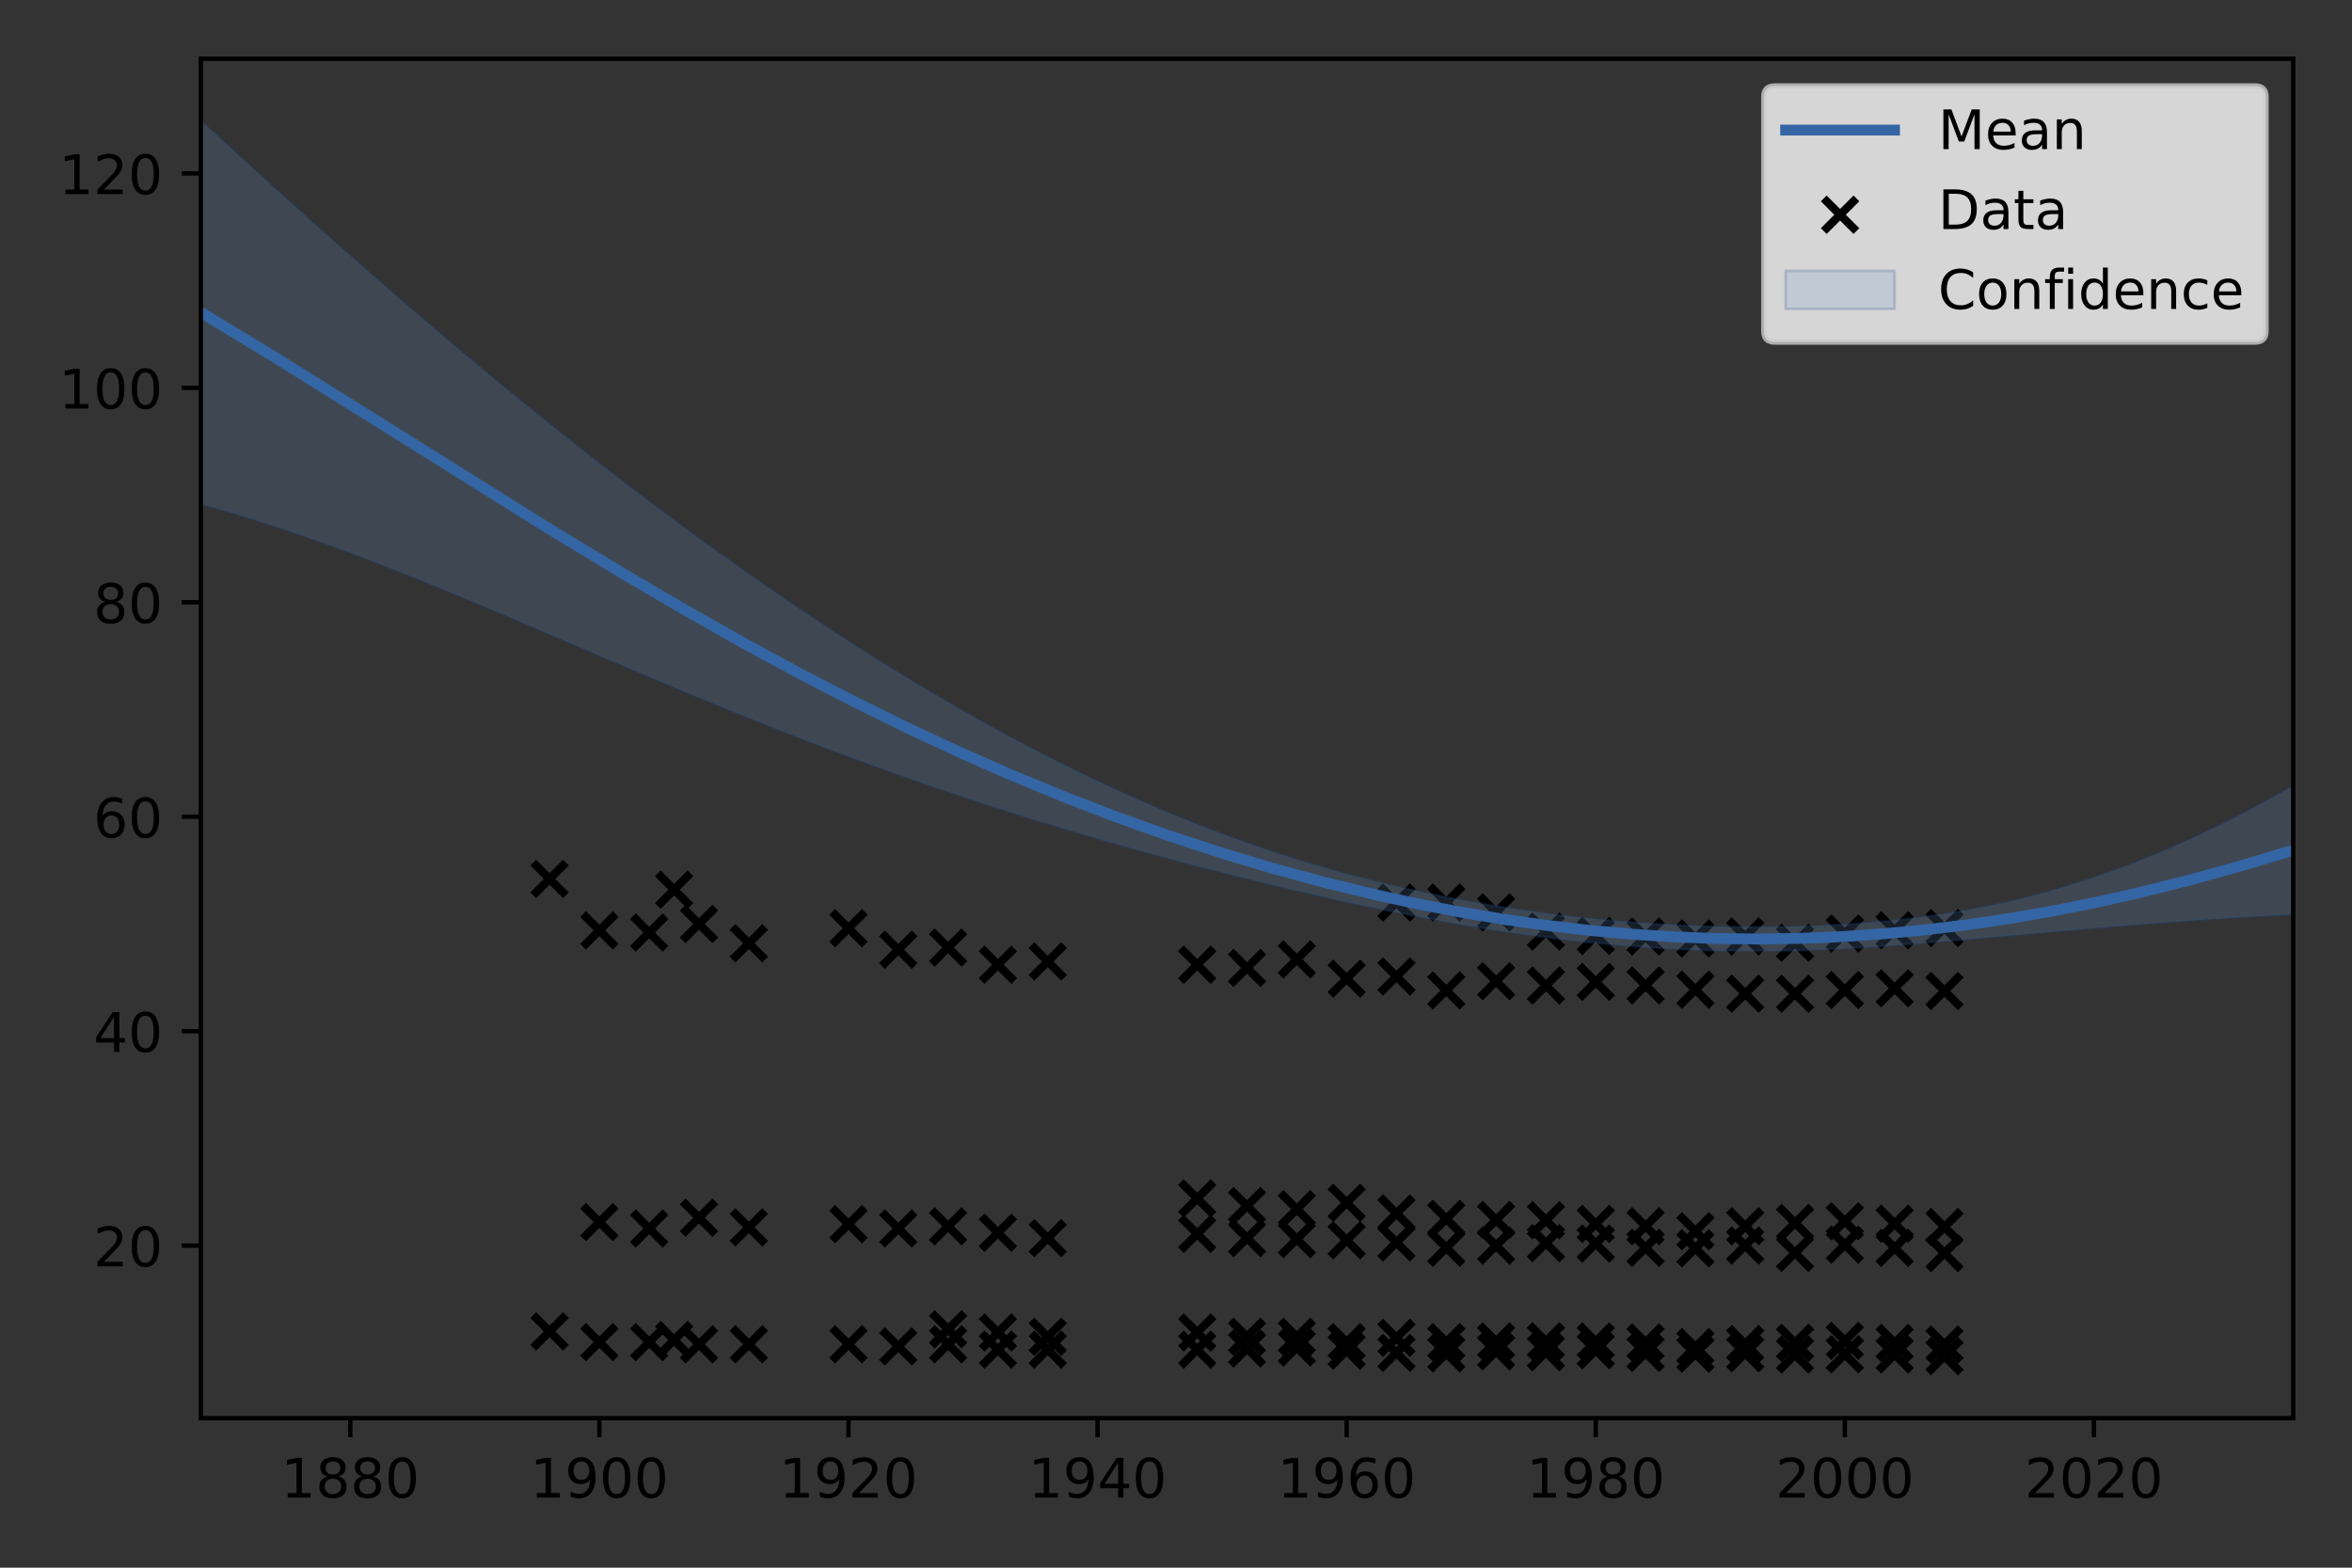 <?xml version="1.0" encoding="utf-8" standalone="no"?>
<!DOCTYPE svg PUBLIC "-//W3C//DTD SVG 1.1//EN"
  "http://www.w3.org/Graphics/SVG/1.1/DTD/svg11.dtd">
<!-- Created with matplotlib (https://matplotlib.org/) -->
<svg height="288pt" version="1.1" viewBox="0 0 432 288" width="432pt" xmlns="http://www.w3.org/2000/svg" xmlns:xlink="http://www.w3.org/1999/xlink">
 <rect x="0" y="0" width="432" height="288" fill="#333333" stroke="none"/>
 <defs>
  <style type="text/css">
*{stroke-linecap:butt;stroke-linejoin:round;}
  </style>
 </defs>
 <g id="figure_1">
  <g id="patch_1">
   <path d="M 0 288 
L 432 288 
L 432 0 
L 0 0 
z
" style="fill:none;"/>
  </g>
  <g id="axes_1">
   <g id="patch_2">
    <path d="M 36.888 260.522 
L 421.2 260.522 
L 421.2 10.8 
L 36.888 10.8 
z
" style="fill:none;"/>
   </g>
   <g id="PathCollection_1">
    <defs>
     <path d="M -3 3 
L 3 -3 
M -3 -3 
L 3 3 
" id="mec65d75252" style="stroke:#000000;stroke-width:1.5;"/>
    </defs>
    <g clip-path="url(#p81da9012ee)">
     <use style="stroke:#000000;stroke-width:1.5;" x="100.94" xlink:href="#mec65d75252" y="244.594"/>
     <use style="stroke:#000000;stroke-width:1.5;" x="110.09" xlink:href="#mec65d75252" y="246.563"/>
     <use style="stroke:#000000;stroke-width:1.5;" x="119.24" xlink:href="#mec65d75252" y="246.563"/>
     <use style="stroke:#000000;stroke-width:1.5;" x="123.815" xlink:href="#mec65d75252" y="246.169"/>
     <use style="stroke:#000000;stroke-width:1.5;" x="128.39" xlink:href="#mec65d75252" y="246.957"/>
     <use style="stroke:#000000;stroke-width:1.5;" x="137.541" xlink:href="#mec65d75252" y="246.957"/>
     <use style="stroke:#000000;stroke-width:1.5;" x="155.841" xlink:href="#mec65d75252" y="246.957"/>
     <use style="stroke:#000000;stroke-width:1.5;" x="164.992" xlink:href="#mec65d75252" y="247.351"/>
     <use style="stroke:#000000;stroke-width:1.5;" x="174.142" xlink:href="#mec65d75252" y="246.957"/>
     <use style="stroke:#000000;stroke-width:1.5;" x="183.292" xlink:href="#mec65d75252" y="247.942"/>
     <use style="stroke:#000000;stroke-width:1.5;" x="192.443" xlink:href="#mec65d75252" y="247.942"/>
     <use style="stroke:#000000;stroke-width:1.5;" x="219.893" xlink:href="#mec65d75252" y="247.942"/>
     <use style="stroke:#000000;stroke-width:1.5;" x="229.044" xlink:href="#mec65d75252" y="247.745"/>
     <use style="stroke:#000000;stroke-width:1.5;" x="238.194" xlink:href="#mec65d75252" y="247.548"/>
     <use style="stroke:#000000;stroke-width:1.5;" x="247.344" xlink:href="#mec65d75252" y="248.139"/>
     <use style="stroke:#000000;stroke-width:1.5;" x="256.495" xlink:href="#mec65d75252" y="248.533"/>
     <use style="stroke:#000000;stroke-width:1.5;" x="265.645" xlink:href="#mec65d75252" y="248.632"/>
     <use style="stroke:#000000;stroke-width:1.5;" x="274.795" xlink:href="#mec65d75252" y="248.257"/>
     <use style="stroke:#000000;stroke-width:1.5;" x="283.946" xlink:href="#mec65d75252" y="248.415"/>
     <use style="stroke:#000000;stroke-width:1.5;" x="293.096" xlink:href="#mec65d75252" y="248.041"/>
     <use style="stroke:#000000;stroke-width:1.5;" x="302.246" xlink:href="#mec65d75252" y="248.553"/>
     <use style="stroke:#000000;stroke-width:1.5;" x="311.396" xlink:href="#mec65d75252" y="248.691"/>
     <use style="stroke:#000000;stroke-width:1.5;" x="320.547" xlink:href="#mec65d75252" y="248.612"/>
     <use style="stroke:#000000;stroke-width:1.5;" x="329.697" xlink:href="#mec65d75252" y="248.848"/>
     <use style="stroke:#000000;stroke-width:1.5;" x="338.847" xlink:href="#mec65d75252" y="248.789"/>
     <use style="stroke:#000000;stroke-width:1.5;" x="347.998" xlink:href="#mec65d75252" y="248.829"/>
     <use style="stroke:#000000;stroke-width:1.5;" x="357.148" xlink:href="#mec65d75252" y="249.144"/>
     <use style="stroke:#000000;stroke-width:1.5;" x="174.142" xlink:href="#mec65d75252" y="244.2"/>
     <use style="stroke:#000000;stroke-width:1.5;" x="183.292" xlink:href="#mec65d75252" y="244.791"/>
     <use style="stroke:#000000;stroke-width:1.5;" x="192.443" xlink:href="#mec65d75252" y="245.578"/>
     <use style="stroke:#000000;stroke-width:1.5;" x="219.893" xlink:href="#mec65d75252" y="244.791"/>
     <use style="stroke:#000000;stroke-width:1.5;" x="229.044" xlink:href="#mec65d75252" y="245.578"/>
     <use style="stroke:#000000;stroke-width:1.5;" x="238.194" xlink:href="#mec65d75252" y="245.578"/>
     <use style="stroke:#000000;stroke-width:1.5;" x="247.344" xlink:href="#mec65d75252" y="246.563"/>
     <use style="stroke:#000000;stroke-width:1.5;" x="256.495" xlink:href="#mec65d75252" y="245.775"/>
     <use style="stroke:#000000;stroke-width:1.5;" x="265.645" xlink:href="#mec65d75252" y="246.563"/>
     <use style="stroke:#000000;stroke-width:1.5;" x="274.795" xlink:href="#mec65d75252" y="246.425"/>
     <use style="stroke:#000000;stroke-width:1.5;" x="283.946" xlink:href="#mec65d75252" y="246.406"/>
     <use style="stroke:#000000;stroke-width:1.5;" x="293.096" xlink:href="#mec65d75252" y="246.445"/>
     <use style="stroke:#000000;stroke-width:1.5;" x="302.246" xlink:href="#mec65d75252" y="246.622"/>
     <use style="stroke:#000000;stroke-width:1.5;" x="311.396" xlink:href="#mec65d75252" y="247.469"/>
     <use style="stroke:#000000;stroke-width:1.5;" x="320.547" xlink:href="#mec65d75252" y="246.918"/>
     <use style="stroke:#000000;stroke-width:1.5;" x="329.697" xlink:href="#mec65d75252" y="246.681"/>
     <use style="stroke:#000000;stroke-width:1.5;" x="338.847" xlink:href="#mec65d75252" y="246.327"/>
     <use style="stroke:#000000;stroke-width:1.5;" x="347.998" xlink:href="#mec65d75252" y="246.701"/>
     <use style="stroke:#000000;stroke-width:1.5;" x="357.148" xlink:href="#mec65d75252" y="246.997"/>
     <use style="stroke:#000000;stroke-width:1.5;" x="110.09" xlink:href="#mec65d75252" y="224.502"/>
     <use style="stroke:#000000;stroke-width:1.5;" x="119.24" xlink:href="#mec65d75252" y="225.684"/>
     <use style="stroke:#000000;stroke-width:1.5;" x="128.39" xlink:href="#mec65d75252" y="223.714"/>
     <use style="stroke:#000000;stroke-width:1.5;" x="137.541" xlink:href="#mec65d75252" y="225.487"/>
     <use style="stroke:#000000;stroke-width:1.5;" x="155.841" xlink:href="#mec65d75252" y="224.896"/>
     <use style="stroke:#000000;stroke-width:1.5;" x="164.992" xlink:href="#mec65d75252" y="225.684"/>
     <use style="stroke:#000000;stroke-width:1.5;" x="174.142" xlink:href="#mec65d75252" y="225.29"/>
     <use style="stroke:#000000;stroke-width:1.5;" x="183.292" xlink:href="#mec65d75252" y="226.472"/>
     <use style="stroke:#000000;stroke-width:1.5;" x="192.443" xlink:href="#mec65d75252" y="227.456"/>
     <use style="stroke:#000000;stroke-width:1.5;" x="219.893" xlink:href="#mec65d75252" y="226.669"/>
     <use style="stroke:#000000;stroke-width:1.5;" x="229.044" xlink:href="#mec65d75252" y="227.456"/>
     <use style="stroke:#000000;stroke-width:1.5;" x="238.194" xlink:href="#mec65d75252" y="227.653"/>
     <use style="stroke:#000000;stroke-width:1.5;" x="247.344" xlink:href="#mec65d75252" y="227.85"/>
     <use style="stroke:#000000;stroke-width:1.5;" x="256.495" xlink:href="#mec65d75252" y="228.244"/>
     <use style="stroke:#000000;stroke-width:1.5;" x="265.645" xlink:href="#mec65d75252" y="229.229"/>
     <use style="stroke:#000000;stroke-width:1.5;" x="274.795" xlink:href="#mec65d75252" y="228.835"/>
     <use style="stroke:#000000;stroke-width:1.5;" x="283.946" xlink:href="#mec65d75252" y="228.382"/>
     <use style="stroke:#000000;stroke-width:1.5;" x="293.096" xlink:href="#mec65d75252" y="228.461"/>
     <use style="stroke:#000000;stroke-width:1.5;" x="302.246" xlink:href="#mec65d75252" y="229.229"/>
     <use style="stroke:#000000;stroke-width:1.5;" x="311.396" xlink:href="#mec65d75252" y="229.328"/>
     <use style="stroke:#000000;stroke-width:1.5;" x="320.547" xlink:href="#mec65d75252" y="228.816"/>
     <use style="stroke:#000000;stroke-width:1.5;" x="329.697" xlink:href="#mec65d75252" y="230.175"/>
     <use style="stroke:#000000;stroke-width:1.5;" x="338.847" xlink:href="#mec65d75252" y="228.658"/>
     <use style="stroke:#000000;stroke-width:1.5;" x="347.998" xlink:href="#mec65d75252" y="229.249"/>
     <use style="stroke:#000000;stroke-width:1.5;" x="357.148" xlink:href="#mec65d75252" y="230.214"/>
     <use style="stroke:#000000;stroke-width:1.5;" x="219.893" xlink:href="#mec65d75252" y="220.168"/>
     <use style="stroke:#000000;stroke-width:1.5;" x="229.044" xlink:href="#mec65d75252" y="221.547"/>
     <use style="stroke:#000000;stroke-width:1.5;" x="238.194" xlink:href="#mec65d75252" y="222.138"/>
     <use style="stroke:#000000;stroke-width:1.5;" x="247.344" xlink:href="#mec65d75252" y="220.956"/>
     <use style="stroke:#000000;stroke-width:1.5;" x="256.495" xlink:href="#mec65d75252" y="222.926"/>
     <use style="stroke:#000000;stroke-width:1.5;" x="265.645" xlink:href="#mec65d75252" y="223.911"/>
     <use style="stroke:#000000;stroke-width:1.5;" x="274.795" xlink:href="#mec65d75252" y="224.108"/>
     <use style="stroke:#000000;stroke-width:1.5;" x="283.946" xlink:href="#mec65d75252" y="224.167"/>
     <use style="stroke:#000000;stroke-width:1.5;" x="293.096" xlink:href="#mec65d75252" y="224.837"/>
     <use style="stroke:#000000;stroke-width:1.5;" x="302.246" xlink:href="#mec65d75252" y="225.27"/>
     <use style="stroke:#000000;stroke-width:1.5;" x="311.396" xlink:href="#mec65d75252" y="226.196"/>
     <use style="stroke:#000000;stroke-width:1.5;" x="320.547" xlink:href="#mec65d75252" y="225.27"/>
     <use style="stroke:#000000;stroke-width:1.5;" x="329.697" xlink:href="#mec65d75252" y="224.659"/>
     <use style="stroke:#000000;stroke-width:1.5;" x="338.847" xlink:href="#mec65d75252" y="224.364"/>
     <use style="stroke:#000000;stroke-width:1.5;" x="347.998" xlink:href="#mec65d75252" y="224.797"/>
     <use style="stroke:#000000;stroke-width:1.5;" x="357.148" xlink:href="#mec65d75252" y="225.408"/>
     <use style="stroke:#000000;stroke-width:1.5;" x="100.94" xlink:href="#mec65d75252" y="161.469"/>
     <use style="stroke:#000000;stroke-width:1.5;" x="110.09" xlink:href="#mec65d75252" y="170.924"/>
     <use style="stroke:#000000;stroke-width:1.5;" x="119.24" xlink:href="#mec65d75252" y="171.318"/>
     <use style="stroke:#000000;stroke-width:1.5;" x="123.815" xlink:href="#mec65d75252" y="163.439"/>
     <use style="stroke:#000000;stroke-width:1.5;" x="128.39" xlink:href="#mec65d75252" y="169.742"/>
     <use style="stroke:#000000;stroke-width:1.5;" x="137.541" xlink:href="#mec65d75252" y="173.288"/>
     <use style="stroke:#000000;stroke-width:1.5;" x="155.841" xlink:href="#mec65d75252" y="170.53"/>
     <use style="stroke:#000000;stroke-width:1.5;" x="164.992" xlink:href="#mec65d75252" y="174.47"/>
     <use style="stroke:#000000;stroke-width:1.5;" x="174.142" xlink:href="#mec65d75252" y="174.076"/>
     <use style="stroke:#000000;stroke-width:1.5;" x="183.292" xlink:href="#mec65d75252" y="177.227"/>
     <use style="stroke:#000000;stroke-width:1.5;" x="192.443" xlink:href="#mec65d75252" y="176.636"/>
     <use style="stroke:#000000;stroke-width:1.5;" x="219.893" xlink:href="#mec65d75252" y="177.227"/>
     <use style="stroke:#000000;stroke-width:1.5;" x="229.044" xlink:href="#mec65d75252" y="177.818"/>
     <use style="stroke:#000000;stroke-width:1.5;" x="238.194" xlink:href="#mec65d75252" y="176.242"/>
     <use style="stroke:#000000;stroke-width:1.5;" x="247.344" xlink:href="#mec65d75252" y="179.788"/>
     <use style="stroke:#000000;stroke-width:1.5;" x="256.495" xlink:href="#mec65d75252" y="179.394"/>
     <use style="stroke:#000000;stroke-width:1.5;" x="265.645" xlink:href="#mec65d75252" y="181.955"/>
     <use style="stroke:#000000;stroke-width:1.5;" x="274.795" xlink:href="#mec65d75252" y="180.261"/>
     <use style="stroke:#000000;stroke-width:1.5;" x="283.946" xlink:href="#mec65d75252" y="181.049"/>
     <use style="stroke:#000000;stroke-width:1.5;" x="293.096" xlink:href="#mec65d75252" y="180.379"/>
     <use style="stroke:#000000;stroke-width:1.5;" x="302.246" xlink:href="#mec65d75252" y="181.029"/>
     <use style="stroke:#000000;stroke-width:1.5;" x="311.396" xlink:href="#mec65d75252" y="181.817"/>
     <use style="stroke:#000000;stroke-width:1.5;" x="320.547" xlink:href="#mec65d75252" y="182.546"/>
     <use style="stroke:#000000;stroke-width:1.5;" x="329.697" xlink:href="#mec65d75252" y="182.565"/>
     <use style="stroke:#000000;stroke-width:1.5;" x="338.847" xlink:href="#mec65d75252" y="181.876"/>
     <use style="stroke:#000000;stroke-width:1.5;" x="347.998" xlink:href="#mec65d75252" y="181.561"/>
     <use style="stroke:#000000;stroke-width:1.5;" x="357.148" xlink:href="#mec65d75252" y="182.053"/>
     <use style="stroke:#000000;stroke-width:1.5;" x="256.495" xlink:href="#mec65d75252" y="165.803"/>
     <use style="stroke:#000000;stroke-width:1.5;" x="265.645" xlink:href="#mec65d75252" y="165.803"/>
     <use style="stroke:#000000;stroke-width:1.5;" x="274.795" xlink:href="#mec65d75252" y="167.615"/>
     <use style="stroke:#000000;stroke-width:1.5;" x="283.946" xlink:href="#mec65d75252" y="171.141"/>
     <use style="stroke:#000000;stroke-width:1.5;" x="293.096" xlink:href="#mec65d75252" y="171.948"/>
     <use style="stroke:#000000;stroke-width:1.5;" x="302.246" xlink:href="#mec65d75252" y="172.047"/>
     <use style="stroke:#000000;stroke-width:1.5;" x="311.396" xlink:href="#mec65d75252" y="172.401"/>
     <use style="stroke:#000000;stroke-width:1.5;" x="320.547" xlink:href="#mec65d75252" y="172.047"/>
     <use style="stroke:#000000;stroke-width:1.5;" x="329.697" xlink:href="#mec65d75252" y="173.189"/>
     <use style="stroke:#000000;stroke-width:1.5;" x="338.847" xlink:href="#mec65d75252" y="171.495"/>
     <use style="stroke:#000000;stroke-width:1.5;" x="347.998" xlink:href="#mec65d75252" y="170.904"/>
     <use style="stroke:#000000;stroke-width:1.5;" x="357.148" xlink:href="#mec65d75252" y="170.491"/>
    </g>
   </g>
   <g id="PolyCollection_1">
    <defs>
     <path d="M 36.888 -265.849 
L 36.888 -195.375 
L 38.819 -194.846 
L 40.75 -194.3 
L 42.681 -193.738 
L 44.612 -193.159 
L 46.544 -192.565 
L 48.475 -191.956 
L 50.406 -191.332 
L 52.337 -190.693 
L 54.268 -190.041 
L 56.2 -189.376 
L 58.131 -188.698 
L 60.062 -188.007 
L 61.993 -187.305 
L 63.925 -186.591 
L 65.856 -185.867 
L 67.787 -185.133 
L 69.718 -184.389 
L 71.649 -183.636 
L 73.581 -182.874 
L 75.512 -182.104 
L 77.443 -181.327 
L 79.374 -180.543 
L 81.306 -179.753 
L 83.237 -178.956 
L 85.168 -178.154 
L 87.099 -177.348 
L 89.03 -176.537 
L 90.962 -175.722 
L 92.893 -174.904 
L 94.824 -174.083 
L 96.755 -173.26 
L 98.686 -172.435 
L 100.618 -171.609 
L 102.549 -170.782 
L 104.48 -169.954 
L 106.411 -169.126 
L 108.343 -168.299 
L 110.274 -167.473 
L 112.205 -166.648 
L 114.136 -165.825 
L 116.067 -165.003 
L 117.999 -164.184 
L 119.93 -163.368 
L 121.861 -162.555 
L 123.792 -161.745 
L 125.724 -160.939 
L 127.655 -160.137 
L 129.586 -159.34 
L 131.517 -158.546 
L 133.448 -157.758 
L 135.38 -156.974 
L 137.311 -156.196 
L 139.242 -155.423 
L 141.173 -154.656 
L 143.105 -153.894 
L 145.036 -153.138 
L 146.967 -152.389 
L 148.898 -151.645 
L 150.829 -150.908 
L 152.761 -150.178 
L 154.692 -149.453 
L 156.623 -148.736 
L 158.554 -148.025 
L 160.485 -147.321 
L 162.417 -146.623 
L 164.348 -145.933 
L 166.279 -145.249 
L 168.21 -144.572 
L 170.142 -143.901 
L 172.073 -143.238 
L 174.004 -142.582 
L 175.935 -141.932 
L 177.866 -141.289 
L 179.798 -140.653 
L 181.729 -140.024 
L 183.66 -139.401 
L 185.591 -138.785 
L 187.523 -138.176 
L 189.454 -137.573 
L 191.385 -136.977 
L 193.316 -136.387 
L 195.247 -135.803 
L 197.179 -135.226 
L 199.11 -134.655 
L 201.041 -134.091 
L 202.972 -133.532 
L 204.904 -132.98 
L 206.835 -132.433 
L 208.766 -131.892 
L 210.697 -131.357 
L 212.628 -130.828 
L 214.56 -130.305 
L 216.491 -129.788 
L 218.422 -129.276 
L 220.353 -128.769 
L 222.284 -128.268 
L 224.216 -127.773 
L 226.147 -127.284 
L 228.078 -126.799 
L 230.009 -126.321 
L 231.941 -125.848 
L 233.872 -125.381 
L 235.803 -124.919 
L 237.734 -124.463 
L 239.665 -124.014 
L 241.597 -123.57 
L 243.528 -123.132 
L 245.459 -122.701 
L 247.39 -122.276 
L 249.322 -121.858 
L 251.253 -121.447 
L 253.184 -121.044 
L 255.115 -120.647 
L 257.046 -120.259 
L 258.978 -119.878 
L 260.909 -119.506 
L 262.84 -119.142 
L 264.771 -118.787 
L 266.703 -118.441 
L 268.634 -118.105 
L 270.565 -117.778 
L 272.496 -117.46 
L 274.427 -117.153 
L 276.359 -116.857 
L 278.29 -116.57 
L 280.221 -116.295 
L 282.152 -116.03 
L 284.083 -115.777 
L 286.015 -115.535 
L 287.946 -115.304 
L 289.877 -115.086 
L 291.808 -114.878 
L 293.74 -114.683 
L 295.671 -114.5 
L 297.602 -114.33 
L 299.533 -114.171 
L 301.464 -114.025 
L 303.396 -113.892 
L 305.327 -113.772 
L 307.258 -113.664 
L 309.189 -113.569 
L 311.121 -113.487 
L 313.052 -113.418 
L 314.983 -113.362 
L 316.914 -113.319 
L 318.845 -113.289 
L 320.777 -113.272 
L 322.708 -113.268 
L 324.639 -113.277 
L 326.57 -113.298 
L 328.502 -113.333 
L 330.433 -113.379 
L 332.364 -113.438 
L 334.295 -113.508 
L 336.226 -113.59 
L 338.158 -113.683 
L 340.089 -113.786 
L 342.02 -113.899 
L 343.951 -114.021 
L 345.882 -114.152 
L 347.814 -114.291 
L 349.745 -114.436 
L 351.676 -114.588 
L 353.607 -114.746 
L 355.539 -114.908 
L 357.47 -115.074 
L 359.401 -115.242 
L 361.332 -115.413 
L 363.263 -115.586 
L 365.195 -115.759 
L 367.126 -115.933 
L 369.057 -116.107 
L 370.988 -116.281 
L 372.92 -116.453 
L 374.851 -116.625 
L 376.782 -116.796 
L 378.713 -116.965 
L 380.644 -117.132 
L 382.576 -117.298 
L 384.507 -117.462 
L 386.438 -117.624 
L 388.369 -117.783 
L 390.301 -117.94 
L 392.232 -118.095 
L 394.163 -118.247 
L 396.094 -118.396 
L 398.025 -118.543 
L 399.957 -118.686 
L 401.888 -118.826 
L 403.819 -118.962 
L 405.75 -119.095 
L 407.681 -119.224 
L 409.613 -119.349 
L 411.544 -119.47 
L 413.475 -119.586 
L 415.406 -119.698 
L 417.338 -119.806 
L 419.269 -119.908 
L 421.2 -120.005 
L 421.2 -143.632 
L 421.2 -143.632 
L 419.269 -142.531 
L 417.338 -141.452 
L 415.406 -140.396 
L 413.475 -139.364 
L 411.544 -138.355 
L 409.613 -137.37 
L 407.681 -136.409 
L 405.75 -135.471 
L 403.819 -134.558 
L 401.888 -133.67 
L 399.957 -132.805 
L 398.025 -131.966 
L 396.094 -131.151 
L 394.163 -130.361 
L 392.232 -129.595 
L 390.301 -128.855 
L 388.369 -128.141 
L 386.438 -127.451 
L 384.507 -126.787 
L 382.576 -126.149 
L 380.644 -125.536 
L 378.713 -124.949 
L 376.782 -124.387 
L 374.851 -123.852 
L 372.92 -123.342 
L 370.988 -122.857 
L 369.057 -122.398 
L 367.126 -121.965 
L 365.195 -121.556 
L 363.263 -121.172 
L 361.332 -120.813 
L 359.401 -120.477 
L 357.47 -120.164 
L 355.539 -119.874 
L 353.607 -119.606 
L 351.676 -119.359 
L 349.745 -119.132 
L 347.814 -118.925 
L 345.882 -118.737 
L 343.951 -118.567 
L 342.02 -118.414 
L 340.089 -118.278 
L 338.158 -118.158 
L 336.226 -118.053 
L 334.295 -117.964 
L 332.364 -117.889 
L 330.433 -117.828 
L 328.502 -117.78 
L 326.57 -117.747 
L 324.639 -117.726 
L 322.708 -117.719 
L 320.777 -117.725 
L 318.845 -117.743 
L 316.914 -117.774 
L 314.983 -117.817 
L 313.052 -117.873 
L 311.121 -117.942 
L 309.189 -118.022 
L 307.258 -118.116 
L 305.327 -118.221 
L 303.396 -118.339 
L 301.464 -118.47 
L 299.533 -118.612 
L 297.602 -118.767 
L 295.671 -118.935 
L 293.74 -119.115 
L 291.808 -119.308 
L 289.877 -119.513 
L 287.946 -119.731 
L 286.015 -119.962 
L 284.083 -120.206 
L 282.152 -120.462 
L 280.221 -120.732 
L 278.29 -121.015 
L 276.359 -121.311 
L 274.427 -121.62 
L 272.496 -121.943 
L 270.565 -122.279 
L 268.634 -122.629 
L 266.703 -122.994 
L 264.771 -123.372 
L 262.84 -123.765 
L 260.909 -124.172 
L 258.978 -124.594 
L 257.046 -125.031 
L 255.115 -125.483 
L 253.184 -125.951 
L 251.253 -126.434 
L 249.322 -126.933 
L 247.39 -127.448 
L 245.459 -127.979 
L 243.528 -128.526 
L 241.597 -129.09 
L 239.665 -129.67 
L 237.734 -130.266 
L 235.803 -130.879 
L 233.872 -131.509 
L 231.941 -132.156 
L 230.009 -132.82 
L 228.078 -133.5 
L 226.147 -134.197 
L 224.216 -134.911 
L 222.284 -135.642 
L 220.353 -136.389 
L 218.422 -137.153 
L 216.491 -137.933 
L 214.56 -138.73 
L 212.628 -139.543 
L 210.697 -140.372 
L 208.766 -141.218 
L 206.835 -142.08 
L 204.904 -142.957 
L 202.972 -143.851 
L 201.041 -144.76 
L 199.11 -145.685 
L 197.179 -146.625 
L 195.247 -147.581 
L 193.316 -148.552 
L 191.385 -149.538 
L 189.454 -150.538 
L 187.523 -151.554 
L 185.591 -152.585 
L 183.66 -153.63 
L 181.729 -154.689 
L 179.798 -155.763 
L 177.866 -156.85 
L 175.935 -157.952 
L 174.004 -159.068 
L 172.073 -160.197 
L 170.142 -161.34 
L 168.21 -162.496 
L 166.279 -163.666 
L 164.348 -164.848 
L 162.417 -166.044 
L 160.485 -167.253 
L 158.554 -168.474 
L 156.623 -169.708 
L 154.692 -170.954 
L 152.761 -172.212 
L 150.829 -173.483 
L 148.898 -174.765 
L 146.967 -176.06 
L 145.036 -177.366 
L 143.105 -178.684 
L 141.173 -180.014 
L 139.242 -181.354 
L 137.311 -182.706 
L 135.38 -184.07 
L 133.448 -185.444 
L 131.517 -186.829 
L 129.586 -188.225 
L 127.655 -189.631 
L 125.724 -191.048 
L 123.792 -192.476 
L 121.861 -193.914 
L 119.93 -195.362 
L 117.999 -196.82 
L 116.067 -198.288 
L 114.136 -199.767 
L 112.205 -201.255 
L 110.274 -202.753 
L 108.343 -204.261 
L 106.411 -205.778 
L 104.48 -207.305 
L 102.549 -208.841 
L 100.618 -210.387 
L 98.686 -211.941 
L 96.755 -213.505 
L 94.824 -215.078 
L 92.893 -216.66 
L 90.962 -218.251 
L 89.03 -219.851 
L 87.099 -221.459 
L 85.168 -223.076 
L 83.237 -224.702 
L 81.306 -226.336 
L 79.374 -227.978 
L 77.443 -229.628 
L 75.512 -231.286 
L 73.581 -232.952 
L 71.649 -234.626 
L 69.718 -236.307 
L 67.787 -237.996 
L 65.856 -239.692 
L 63.925 -241.394 
L 61.993 -243.104 
L 60.062 -244.821 
L 58.131 -246.543 
L 56.2 -248.272 
L 54.268 -250.007 
L 52.337 -251.748 
L 50.406 -253.495 
L 48.475 -255.246 
L 46.544 -257.003 
L 44.612 -258.764 
L 42.681 -260.529 
L 40.75 -262.299 
L 38.819 -264.072 
L 36.888 -265.849 
z
" id="m3399b32701" style="stroke:#204a87;stroke-opacity:0.2;stroke-width:0.5;"/>
    </defs>
    <g clip-path="url(#p81da9012ee)">
     <use style="fill:#729fcf;fill-opacity:0.2;stroke:#204a87;stroke-opacity:0.2;stroke-width:0.5;" x="0" xlink:href="#m3399b32701" y="288"/>
    </g>
   </g>
   <g id="matplotlib.axis_1">
    <g id="xtick_1">
     <g id="line2d_1">
      <defs>
       <path d="M 0 0 
L 0 3.5 
" id="mb6db6d811e" style="stroke:#000000;stroke-width:0.8;"/>
      </defs>
      <g>
       <use style="stroke:#000000;stroke-width:0.8;" x="64.338" xlink:href="#mb6db6d811e" y="260.522"/>
      </g>
     </g>
     <g id="text_1">
      <!-- 1880 -->
      <defs>
       <path d="M 12.406 8.297 
L 28.516 8.297 
L 28.516 63.922 
L 10.984 60.406 
L 10.984 69.391 
L 28.422 72.906 
L 38.281 72.906 
L 38.281 8.297 
L 54.391 8.297 
L 54.391 0 
L 12.406 0 
z
" id="DejaVuSans-49"/>
       <path d="M 31.781 34.625 
Q 24.75 34.625 20.719 30.859 
Q 16.703 27.094 16.703 20.516 
Q 16.703 13.922 20.719 10.156 
Q 24.75 6.391 31.781 6.391 
Q 38.812 6.391 42.859 10.172 
Q 46.922 13.969 46.922 20.516 
Q 46.922 27.094 42.891 30.859 
Q 38.875 34.625 31.781 34.625 
z
M 21.922 38.812 
Q 15.578 40.375 12.031 44.719 
Q 8.5 49.078 8.5 55.328 
Q 8.5 64.062 14.719 69.141 
Q 20.953 74.219 31.781 74.219 
Q 42.672 74.219 48.875 69.141 
Q 55.078 64.062 55.078 55.328 
Q 55.078 49.078 51.531 44.719 
Q 48 40.375 41.703 38.812 
Q 48.828 37.156 52.797 32.312 
Q 56.781 27.484 56.781 20.516 
Q 56.781 9.906 50.312 4.234 
Q 43.844 -1.422 31.781 -1.422 
Q 19.734 -1.422 13.25 4.234 
Q 6.781 9.906 6.781 20.516 
Q 6.781 27.484 10.781 32.312 
Q 14.797 37.156 21.922 38.812 
z
M 18.312 54.391 
Q 18.312 48.734 21.844 45.562 
Q 25.391 42.391 31.781 42.391 
Q 38.141 42.391 41.719 45.562 
Q 45.312 48.734 45.312 54.391 
Q 45.312 60.062 41.719 63.234 
Q 38.141 66.406 31.781 66.406 
Q 25.391 66.406 21.844 63.234 
Q 18.312 60.062 18.312 54.391 
z
" id="DejaVuSans-56"/>
       <path d="M 31.781 66.406 
Q 24.172 66.406 20.328 58.906 
Q 16.5 51.422 16.5 36.375 
Q 16.5 21.391 20.328 13.891 
Q 24.172 6.391 31.781 6.391 
Q 39.453 6.391 43.281 13.891 
Q 47.125 21.391 47.125 36.375 
Q 47.125 51.422 43.281 58.906 
Q 39.453 66.406 31.781 66.406 
z
M 31.781 74.219 
Q 44.047 74.219 50.516 64.516 
Q 56.984 54.828 56.984 36.375 
Q 56.984 17.969 50.516 8.266 
Q 44.047 -1.422 31.781 -1.422 
Q 19.531 -1.422 13.062 8.266 
Q 6.594 17.969 6.594 36.375 
Q 6.594 54.828 13.062 64.516 
Q 19.531 74.219 31.781 74.219 
z
" id="DejaVuSans-48"/>
      </defs>
      <g transform="translate(51.613 275.12)scale(0.1 -0.1)">
       <use xlink:href="#DejaVuSans-49"/>
       <use x="63.623" xlink:href="#DejaVuSans-56"/>
       <use x="127.246" xlink:href="#DejaVuSans-56"/>
       <use x="190.869" xlink:href="#DejaVuSans-48"/>
      </g>
     </g>
    </g>
    <g id="xtick_2">
     <g id="line2d_2">
      <g>
       <use style="stroke:#000000;stroke-width:0.8;" x="110.09" xlink:href="#mb6db6d811e" y="260.522"/>
      </g>
     </g>
     <g id="text_2">
      <!-- 1900 -->
      <defs>
       <path d="M 10.984 1.516 
L 10.984 10.5 
Q 14.703 8.734 18.5 7.812 
Q 22.312 6.891 25.984 6.891 
Q 35.75 6.891 40.891 13.453 
Q 46.047 20.016 46.781 33.406 
Q 43.953 29.203 39.594 26.953 
Q 35.25 24.703 29.984 24.703 
Q 19.047 24.703 12.672 31.312 
Q 6.297 37.938 6.297 49.422 
Q 6.297 60.641 12.938 67.422 
Q 19.578 74.219 30.609 74.219 
Q 43.266 74.219 49.922 64.516 
Q 56.594 54.828 56.594 36.375 
Q 56.594 19.141 48.406 8.859 
Q 40.234 -1.422 26.422 -1.422 
Q 22.703 -1.422 18.891 -0.688 
Q 15.094 0.047 10.984 1.516 
z
M 30.609 32.422 
Q 37.25 32.422 41.125 36.953 
Q 45.016 41.5 45.016 49.422 
Q 45.016 57.281 41.125 61.844 
Q 37.25 66.406 30.609 66.406 
Q 23.969 66.406 20.094 61.844 
Q 16.219 57.281 16.219 49.422 
Q 16.219 41.5 20.094 36.953 
Q 23.969 32.422 30.609 32.422 
z
" id="DejaVuSans-57"/>
      </defs>
      <g transform="translate(97.365 275.12)scale(0.1 -0.1)">
       <use xlink:href="#DejaVuSans-49"/>
       <use x="63.623" xlink:href="#DejaVuSans-57"/>
       <use x="127.246" xlink:href="#DejaVuSans-48"/>
       <use x="190.869" xlink:href="#DejaVuSans-48"/>
      </g>
     </g>
    </g>
    <g id="xtick_3">
     <g id="line2d_3">
      <g>
       <use style="stroke:#000000;stroke-width:0.8;" x="155.841" xlink:href="#mb6db6d811e" y="260.522"/>
      </g>
     </g>
     <g id="text_3">
      <!-- 1920 -->
      <defs>
       <path d="M 19.188 8.297 
L 53.609 8.297 
L 53.609 0 
L 7.328 0 
L 7.328 8.297 
Q 12.938 14.109 22.625 23.891 
Q 32.328 33.688 34.812 36.531 
Q 39.547 41.844 41.422 45.531 
Q 43.312 49.219 43.312 52.781 
Q 43.312 58.594 39.234 62.25 
Q 35.156 65.922 28.609 65.922 
Q 23.969 65.922 18.812 64.312 
Q 13.672 62.703 7.812 59.422 
L 7.812 69.391 
Q 13.766 71.781 18.938 73 
Q 24.125 74.219 28.422 74.219 
Q 39.75 74.219 46.484 68.547 
Q 53.219 62.891 53.219 53.422 
Q 53.219 48.922 51.531 44.891 
Q 49.859 40.875 45.406 35.406 
Q 44.188 33.984 37.641 27.219 
Q 31.109 20.453 19.188 8.297 
z
" id="DejaVuSans-50"/>
      </defs>
      <g transform="translate(143.116 275.12)scale(0.1 -0.1)">
       <use xlink:href="#DejaVuSans-49"/>
       <use x="63.623" xlink:href="#DejaVuSans-57"/>
       <use x="127.246" xlink:href="#DejaVuSans-50"/>
       <use x="190.869" xlink:href="#DejaVuSans-48"/>
      </g>
     </g>
    </g>
    <g id="xtick_4">
     <g id="line2d_4">
      <g>
       <use style="stroke:#000000;stroke-width:0.8;" x="201.593" xlink:href="#mb6db6d811e" y="260.522"/>
      </g>
     </g>
     <g id="text_4">
      <!-- 1940 -->
      <defs>
       <path d="M 37.797 64.312 
L 12.891 25.391 
L 37.797 25.391 
z
M 35.203 72.906 
L 47.609 72.906 
L 47.609 25.391 
L 58.016 25.391 
L 58.016 17.188 
L 47.609 17.188 
L 47.609 0 
L 37.797 0 
L 37.797 17.188 
L 4.891 17.188 
L 4.891 26.703 
z
" id="DejaVuSans-52"/>
      </defs>
      <g transform="translate(188.868 275.12)scale(0.1 -0.1)">
       <use xlink:href="#DejaVuSans-49"/>
       <use x="63.623" xlink:href="#DejaVuSans-57"/>
       <use x="127.246" xlink:href="#DejaVuSans-52"/>
       <use x="190.869" xlink:href="#DejaVuSans-48"/>
      </g>
     </g>
    </g>
    <g id="xtick_5">
     <g id="line2d_5">
      <g>
       <use style="stroke:#000000;stroke-width:0.8;" x="247.344" xlink:href="#mb6db6d811e" y="260.522"/>
      </g>
     </g>
     <g id="text_5">
      <!-- 1960 -->
      <defs>
       <path d="M 33.016 40.375 
Q 26.375 40.375 22.484 35.828 
Q 18.609 31.297 18.609 23.391 
Q 18.609 15.531 22.484 10.953 
Q 26.375 6.391 33.016 6.391 
Q 39.656 6.391 43.531 10.953 
Q 47.406 15.531 47.406 23.391 
Q 47.406 31.297 43.531 35.828 
Q 39.656 40.375 33.016 40.375 
z
M 52.594 71.297 
L 52.594 62.312 
Q 48.875 64.062 45.094 64.984 
Q 41.312 65.922 37.594 65.922 
Q 27.828 65.922 22.672 59.328 
Q 17.531 52.734 16.797 39.406 
Q 19.672 43.656 24.016 45.922 
Q 28.375 48.188 33.594 48.188 
Q 44.578 48.188 50.953 41.516 
Q 57.328 34.859 57.328 23.391 
Q 57.328 12.156 50.688 5.359 
Q 44.047 -1.422 33.016 -1.422 
Q 20.359 -1.422 13.672 8.266 
Q 6.984 17.969 6.984 36.375 
Q 6.984 53.656 15.188 63.938 
Q 23.391 74.219 37.203 74.219 
Q 40.922 74.219 44.703 73.484 
Q 48.484 72.75 52.594 71.297 
z
" id="DejaVuSans-54"/>
      </defs>
      <g transform="translate(234.619 275.12)scale(0.1 -0.1)">
       <use xlink:href="#DejaVuSans-49"/>
       <use x="63.623" xlink:href="#DejaVuSans-57"/>
       <use x="127.246" xlink:href="#DejaVuSans-54"/>
       <use x="190.869" xlink:href="#DejaVuSans-48"/>
      </g>
     </g>
    </g>
    <g id="xtick_6">
     <g id="line2d_6">
      <g>
       <use style="stroke:#000000;stroke-width:0.8;" x="293.096" xlink:href="#mb6db6d811e" y="260.522"/>
      </g>
     </g>
     <g id="text_6">
      <!-- 1980 -->
      <g transform="translate(280.371 275.12)scale(0.1 -0.1)">
       <use xlink:href="#DejaVuSans-49"/>
       <use x="63.623" xlink:href="#DejaVuSans-57"/>
       <use x="127.246" xlink:href="#DejaVuSans-56"/>
       <use x="190.869" xlink:href="#DejaVuSans-48"/>
      </g>
     </g>
    </g>
    <g id="xtick_7">
     <g id="line2d_7">
      <g>
       <use style="stroke:#000000;stroke-width:0.8;" x="338.847" xlink:href="#mb6db6d811e" y="260.522"/>
      </g>
     </g>
     <g id="text_7">
      <!-- 2000 -->
      <g transform="translate(326.122 275.12)scale(0.1 -0.1)">
       <use xlink:href="#DejaVuSans-50"/>
       <use x="63.623" xlink:href="#DejaVuSans-48"/>
       <use x="127.246" xlink:href="#DejaVuSans-48"/>
       <use x="190.869" xlink:href="#DejaVuSans-48"/>
      </g>
     </g>
    </g>
    <g id="xtick_8">
     <g id="line2d_8">
      <g>
       <use style="stroke:#000000;stroke-width:0.8;" x="384.599" xlink:href="#mb6db6d811e" y="260.522"/>
      </g>
     </g>
     <g id="text_8">
      <!-- 2020 -->
      <g transform="translate(371.874 275.12)scale(0.1 -0.1)">
       <use xlink:href="#DejaVuSans-50"/>
       <use x="63.623" xlink:href="#DejaVuSans-48"/>
       <use x="127.246" xlink:href="#DejaVuSans-50"/>
       <use x="190.869" xlink:href="#DejaVuSans-48"/>
      </g>
     </g>
    </g>
   </g>
   <g id="matplotlib.axis_2">
    <g id="ytick_1">
     <g id="line2d_9">
      <defs>
       <path d="M 0 0 
L -3.5 0 
" id="m4ce20d295f" style="stroke:#000000;stroke-width:0.8;"/>
      </defs>
      <g>
       <use style="stroke:#000000;stroke-width:0.8;" x="36.888" xlink:href="#m4ce20d295f" y="228.835"/>
      </g>
     </g>
     <g id="text_9">
      <!-- 20 -->
      <g transform="translate(17.163 232.635)scale(0.1 -0.1)">
       <use xlink:href="#DejaVuSans-50"/>
       <use x="63.623" xlink:href="#DejaVuSans-48"/>
      </g>
     </g>
    </g>
    <g id="ytick_2">
     <g id="line2d_10">
      <g>
       <use style="stroke:#000000;stroke-width:0.8;" x="36.888" xlink:href="#m4ce20d295f" y="189.44"/>
      </g>
     </g>
     <g id="text_10">
      <!-- 40 -->
      <g transform="translate(17.163 193.239)scale(0.1 -0.1)">
       <use xlink:href="#DejaVuSans-52"/>
       <use x="63.623" xlink:href="#DejaVuSans-48"/>
      </g>
     </g>
    </g>
    <g id="ytick_3">
     <g id="line2d_11">
      <g>
       <use style="stroke:#000000;stroke-width:0.8;" x="36.888" xlink:href="#m4ce20d295f" y="150.044"/>
      </g>
     </g>
     <g id="text_11">
      <!-- 60 -->
      <g transform="translate(17.163 153.844)scale(0.1 -0.1)">
       <use xlink:href="#DejaVuSans-54"/>
       <use x="63.623" xlink:href="#DejaVuSans-48"/>
      </g>
     </g>
    </g>
    <g id="ytick_4">
     <g id="line2d_12">
      <g>
       <use style="stroke:#000000;stroke-width:0.8;" x="36.888" xlink:href="#m4ce20d295f" y="110.649"/>
      </g>
     </g>
     <g id="text_12">
      <!-- 80 -->
      <g transform="translate(17.163 114.448)scale(0.1 -0.1)">
       <use xlink:href="#DejaVuSans-56"/>
       <use x="63.623" xlink:href="#DejaVuSans-48"/>
      </g>
     </g>
    </g>
    <g id="ytick_5">
     <g id="line2d_13">
      <g>
       <use style="stroke:#000000;stroke-width:0.8;" x="36.888" xlink:href="#m4ce20d295f" y="71.253"/>
      </g>
     </g>
     <g id="text_13">
      <!-- 100 -->
      <g transform="translate(10.8 75.053)scale(0.1 -0.1)">
       <use xlink:href="#DejaVuSans-49"/>
       <use x="63.623" xlink:href="#DejaVuSans-48"/>
       <use x="127.246" xlink:href="#DejaVuSans-48"/>
      </g>
     </g>
    </g>
    <g id="ytick_6">
     <g id="line2d_14">
      <g>
       <use style="stroke:#000000;stroke-width:0.8;" x="36.888" xlink:href="#m4ce20d295f" y="31.858"/>
      </g>
     </g>
     <g id="text_14">
      <!-- 120 -->
      <g transform="translate(10.8 35.657)scale(0.1 -0.1)">
       <use xlink:href="#DejaVuSans-49"/>
       <use x="63.623" xlink:href="#DejaVuSans-50"/>
       <use x="127.246" xlink:href="#DejaVuSans-48"/>
      </g>
     </g>
    </g>
   </g>
   <g id="line2d_15">
    <path clip-path="url(#p81da9012ee)" d="M 36.888 57.388 
L 50.406 65.587 
L 67.787 76.436 
L 100.618 97.002 
L 114.136 105.204 
L 125.724 112.006 
L 137.311 118.549 
L 146.967 123.776 
L 156.623 128.778 
L 166.279 133.543 
L 175.935 138.058 
L 185.591 142.315 
L 195.247 146.308 
L 204.904 150.032 
L 214.56 153.483 
L 224.216 156.658 
L 233.872 159.555 
L 243.528 162.171 
L 253.184 164.503 
L 260.909 166.161 
L 268.634 167.633 
L 276.359 168.916 
L 284.083 170.009 
L 291.808 170.907 
L 299.533 171.608 
L 307.258 172.11 
L 314.983 172.41 
L 322.708 172.506 
L 330.433 172.397 
L 338.158 172.08 
L 345.882 171.555 
L 353.607 170.824 
L 361.332 169.887 
L 369.057 168.747 
L 376.782 167.408 
L 384.507 165.875 
L 392.232 164.155 
L 401.888 161.752 
L 411.544 159.087 
L 421.2 156.182 
L 421.2 156.182 
" style="fill:none;stroke:#3465a4;stroke-linecap:square;stroke-width:2;"/>
   </g>
   <g id="patch_3">
    <path d="M 36.888 260.522 
L 36.888 10.8 
" style="fill:none;stroke:#000000;stroke-linecap:square;stroke-linejoin:miter;stroke-width:0.8;"/>
   </g>
   <g id="patch_4">
    <path d="M 421.2 260.522 
L 421.2 10.8 
" style="fill:none;stroke:#000000;stroke-linecap:square;stroke-linejoin:miter;stroke-width:0.8;"/>
   </g>
   <g id="patch_5">
    <path d="M 36.888 260.522 
L 421.2 260.522 
" style="fill:none;stroke:#000000;stroke-linecap:square;stroke-linejoin:miter;stroke-width:0.8;"/>
   </g>
   <g id="patch_6">
    <path d="M 36.888 10.8 
L 421.2 10.8 
" style="fill:none;stroke:#000000;stroke-linecap:square;stroke-linejoin:miter;stroke-width:0.8;"/>
   </g>
   <g id="legend_1">
    <g id="patch_7">
     <path d="M 325.972 62.834 
L 414.2 62.834 
Q 416.2 62.834 416.2 60.834 
L 416.2 17.8 
Q 416.2 15.8 414.2 15.8 
L 325.972 15.8 
Q 323.972 15.8 323.972 17.8 
L 323.972 60.834 
Q 323.972 62.834 325.972 62.834 
z
" style="fill:#ffffff;opacity:0.8;stroke:#cccccc;stroke-linejoin:miter;"/>
    </g>
    <g id="line2d_16">
     <path d="M 327.972 23.898 
L 347.972 23.898 
" style="fill:none;stroke:#3465a4;stroke-linecap:square;stroke-width:2;"/>
    </g>
    <g id="line2d_17"/>
    <g id="text_15">
     <!-- Mean -->
     <defs>
      <path d="M 9.812 72.906 
L 24.516 72.906 
L 43.109 23.297 
L 61.812 72.906 
L 76.516 72.906 
L 76.516 0 
L 66.891 0 
L 66.891 64.016 
L 48.094 14.016 
L 38.188 14.016 
L 19.391 64.016 
L 19.391 0 
L 9.812 0 
z
" id="DejaVuSans-77"/>
      <path d="M 56.203 29.594 
L 56.203 25.203 
L 14.891 25.203 
Q 15.484 15.922 20.484 11.062 
Q 25.484 6.203 34.422 6.203 
Q 39.594 6.203 44.453 7.469 
Q 49.312 8.734 54.109 11.281 
L 54.109 2.781 
Q 49.266 0.734 44.188 -0.344 
Q 39.109 -1.422 33.891 -1.422 
Q 20.797 -1.422 13.156 6.188 
Q 5.516 13.812 5.516 26.812 
Q 5.516 40.234 12.766 48.109 
Q 20.016 56 32.328 56 
Q 43.359 56 49.781 48.891 
Q 56.203 41.797 56.203 29.594 
z
M 47.219 32.234 
Q 47.125 39.594 43.094 43.984 
Q 39.062 48.391 32.422 48.391 
Q 24.906 48.391 20.391 44.141 
Q 15.875 39.891 15.188 32.172 
z
" id="DejaVuSans-101"/>
      <path d="M 34.281 27.484 
Q 23.391 27.484 19.188 25 
Q 14.984 22.516 14.984 16.5 
Q 14.984 11.719 18.141 8.906 
Q 21.297 6.109 26.703 6.109 
Q 34.188 6.109 38.703 11.406 
Q 43.219 16.703 43.219 25.484 
L 43.219 27.484 
z
M 52.203 31.203 
L 52.203 0 
L 43.219 0 
L 43.219 8.297 
Q 40.141 3.328 35.547 0.953 
Q 30.953 -1.422 24.312 -1.422 
Q 15.922 -1.422 10.953 3.297 
Q 6 8.016 6 15.922 
Q 6 25.141 12.172 29.828 
Q 18.359 34.516 30.609 34.516 
L 43.219 34.516 
L 43.219 35.406 
Q 43.219 41.609 39.141 45 
Q 35.062 48.391 27.688 48.391 
Q 23 48.391 18.547 47.266 
Q 14.109 46.141 10.016 43.891 
L 10.016 52.203 
Q 14.938 54.109 19.578 55.047 
Q 24.219 56 28.609 56 
Q 40.484 56 46.344 49.844 
Q 52.203 43.703 52.203 31.203 
z
" id="DejaVuSans-97"/>
      <path d="M 54.891 33.016 
L 54.891 0 
L 45.906 0 
L 45.906 32.719 
Q 45.906 40.484 42.875 44.328 
Q 39.844 48.188 33.797 48.188 
Q 26.516 48.188 22.312 43.547 
Q 18.109 38.922 18.109 30.906 
L 18.109 0 
L 9.078 0 
L 9.078 54.688 
L 18.109 54.688 
L 18.109 46.188 
Q 21.344 51.125 25.703 53.562 
Q 30.078 56 35.797 56 
Q 45.219 56 50.047 50.172 
Q 54.891 44.344 54.891 33.016 
z
" id="DejaVuSans-110"/>
     </defs>
     <g transform="translate(355.972 27.398)scale(0.1 -0.1)">
      <use xlink:href="#DejaVuSans-77"/>
      <use x="86.279" xlink:href="#DejaVuSans-101"/>
      <use x="147.803" xlink:href="#DejaVuSans-97"/>
      <use x="209.082" xlink:href="#DejaVuSans-110"/>
     </g>
    </g>
    <g id="PathCollection_2">
     <g>
      <use style="stroke:#000000;stroke-width:1.5;" x="337.972" xlink:href="#mec65d75252" y="39.452"/>
     </g>
    </g>
    <g id="text_16">
     <!-- Data -->
     <defs>
      <path d="M 19.672 64.797 
L 19.672 8.109 
L 31.594 8.109 
Q 46.688 8.109 53.688 14.938 
Q 60.688 21.781 60.688 36.531 
Q 60.688 51.172 53.688 57.984 
Q 46.688 64.797 31.594 64.797 
z
M 9.812 72.906 
L 30.078 72.906 
Q 51.266 72.906 61.172 64.094 
Q 71.094 55.281 71.094 36.531 
Q 71.094 17.672 61.125 8.828 
Q 51.172 0 30.078 0 
L 9.812 0 
z
" id="DejaVuSans-68"/>
      <path d="M 18.312 70.219 
L 18.312 54.688 
L 36.812 54.688 
L 36.812 47.703 
L 18.312 47.703 
L 18.312 18.016 
Q 18.312 11.328 20.141 9.422 
Q 21.969 7.516 27.594 7.516 
L 36.812 7.516 
L 36.812 0 
L 27.594 0 
Q 17.188 0 13.234 3.875 
Q 9.281 7.766 9.281 18.016 
L 9.281 47.703 
L 2.688 47.703 
L 2.688 54.688 
L 9.281 54.688 
L 9.281 70.219 
z
" id="DejaVuSans-116"/>
     </defs>
     <g transform="translate(355.972 42.077)scale(0.1 -0.1)">
      <use xlink:href="#DejaVuSans-68"/>
      <use x="77.002" xlink:href="#DejaVuSans-97"/>
      <use x="138.281" xlink:href="#DejaVuSans-116"/>
      <use x="177.49" xlink:href="#DejaVuSans-97"/>
     </g>
    </g>
    <g id="patch_8">
     <path d="M 327.972 56.755 
L 347.972 56.755 
L 347.972 49.755 
L 327.972 49.755 
z
" style="fill:#729fcf;opacity:0.2;stroke:#204a87;stroke-linejoin:miter;stroke-width:0.5;"/>
    </g>
    <g id="text_17">
     <!-- Confidence -->
     <defs>
      <path d="M 64.406 67.281 
L 64.406 56.891 
Q 59.422 61.531 53.781 63.812 
Q 48.141 66.109 41.797 66.109 
Q 29.297 66.109 22.656 58.469 
Q 16.016 50.828 16.016 36.375 
Q 16.016 21.969 22.656 14.328 
Q 29.297 6.688 41.797 6.688 
Q 48.141 6.688 53.781 8.984 
Q 59.422 11.281 64.406 15.922 
L 64.406 5.609 
Q 59.234 2.094 53.438 0.328 
Q 47.656 -1.422 41.219 -1.422 
Q 24.656 -1.422 15.125 8.703 
Q 5.609 18.844 5.609 36.375 
Q 5.609 53.953 15.125 64.078 
Q 24.656 74.219 41.219 74.219 
Q 47.75 74.219 53.531 72.484 
Q 59.328 70.75 64.406 67.281 
z
" id="DejaVuSans-67"/>
      <path d="M 30.609 48.391 
Q 23.391 48.391 19.188 42.75 
Q 14.984 37.109 14.984 27.297 
Q 14.984 17.484 19.156 11.844 
Q 23.344 6.203 30.609 6.203 
Q 37.797 6.203 41.984 11.859 
Q 46.188 17.531 46.188 27.297 
Q 46.188 37.016 41.984 42.703 
Q 37.797 48.391 30.609 48.391 
z
M 30.609 56 
Q 42.328 56 49.016 48.375 
Q 55.719 40.766 55.719 27.297 
Q 55.719 13.875 49.016 6.219 
Q 42.328 -1.422 30.609 -1.422 
Q 18.844 -1.422 12.172 6.219 
Q 5.516 13.875 5.516 27.297 
Q 5.516 40.766 12.172 48.375 
Q 18.844 56 30.609 56 
z
" id="DejaVuSans-111"/>
      <path d="M 37.109 75.984 
L 37.109 68.5 
L 28.516 68.5 
Q 23.688 68.5 21.797 66.547 
Q 19.922 64.594 19.922 59.516 
L 19.922 54.688 
L 34.719 54.688 
L 34.719 47.703 
L 19.922 47.703 
L 19.922 0 
L 10.891 0 
L 10.891 47.703 
L 2.297 47.703 
L 2.297 54.688 
L 10.891 54.688 
L 10.891 58.5 
Q 10.891 67.625 15.141 71.797 
Q 19.391 75.984 28.609 75.984 
z
" id="DejaVuSans-102"/>
      <path d="M 9.422 54.688 
L 18.406 54.688 
L 18.406 0 
L 9.422 0 
z
M 9.422 75.984 
L 18.406 75.984 
L 18.406 64.594 
L 9.422 64.594 
z
" id="DejaVuSans-105"/>
      <path d="M 45.406 46.391 
L 45.406 75.984 
L 54.391 75.984 
L 54.391 0 
L 45.406 0 
L 45.406 8.203 
Q 42.578 3.328 38.25 0.953 
Q 33.938 -1.422 27.875 -1.422 
Q 17.969 -1.422 11.734 6.484 
Q 5.516 14.406 5.516 27.297 
Q 5.516 40.188 11.734 48.094 
Q 17.969 56 27.875 56 
Q 33.938 56 38.25 53.625 
Q 42.578 51.266 45.406 46.391 
z
M 14.797 27.297 
Q 14.797 17.391 18.875 11.75 
Q 22.953 6.109 30.078 6.109 
Q 37.203 6.109 41.297 11.75 
Q 45.406 17.391 45.406 27.297 
Q 45.406 37.203 41.297 42.844 
Q 37.203 48.484 30.078 48.484 
Q 22.953 48.484 18.875 42.844 
Q 14.797 37.203 14.797 27.297 
z
" id="DejaVuSans-100"/>
      <path d="M 48.781 52.594 
L 48.781 44.188 
Q 44.969 46.297 41.141 47.344 
Q 37.312 48.391 33.406 48.391 
Q 24.656 48.391 19.812 42.844 
Q 14.984 37.312 14.984 27.297 
Q 14.984 17.281 19.812 11.734 
Q 24.656 6.203 33.406 6.203 
Q 37.312 6.203 41.141 7.25 
Q 44.969 8.297 48.781 10.406 
L 48.781 2.094 
Q 45.016 0.344 40.984 -0.531 
Q 36.969 -1.422 32.422 -1.422 
Q 20.062 -1.422 12.781 6.344 
Q 5.516 14.109 5.516 27.297 
Q 5.516 40.672 12.859 48.328 
Q 20.219 56 33.016 56 
Q 37.156 56 41.109 55.141 
Q 45.062 54.297 48.781 52.594 
z
" id="DejaVuSans-99"/>
     </defs>
     <g transform="translate(355.972 56.755)scale(0.1 -0.1)">
      <use xlink:href="#DejaVuSans-67"/>
      <use x="69.824" xlink:href="#DejaVuSans-111"/>
      <use x="131.006" xlink:href="#DejaVuSans-110"/>
      <use x="194.385" xlink:href="#DejaVuSans-102"/>
      <use x="229.59" xlink:href="#DejaVuSans-105"/>
      <use x="257.373" xlink:href="#DejaVuSans-100"/>
      <use x="320.85" xlink:href="#DejaVuSans-101"/>
      <use x="382.373" xlink:href="#DejaVuSans-110"/>
      <use x="445.752" xlink:href="#DejaVuSans-99"/>
      <use x="500.732" xlink:href="#DejaVuSans-101"/>
     </g>
    </g>
   </g>
  </g>
 </g>
 <defs>
  <clipPath id="p81da9012ee">
   <rect height="249.722" width="384.312" x="36.888" y="10.8"/>
  </clipPath>
 </defs>
</svg>
